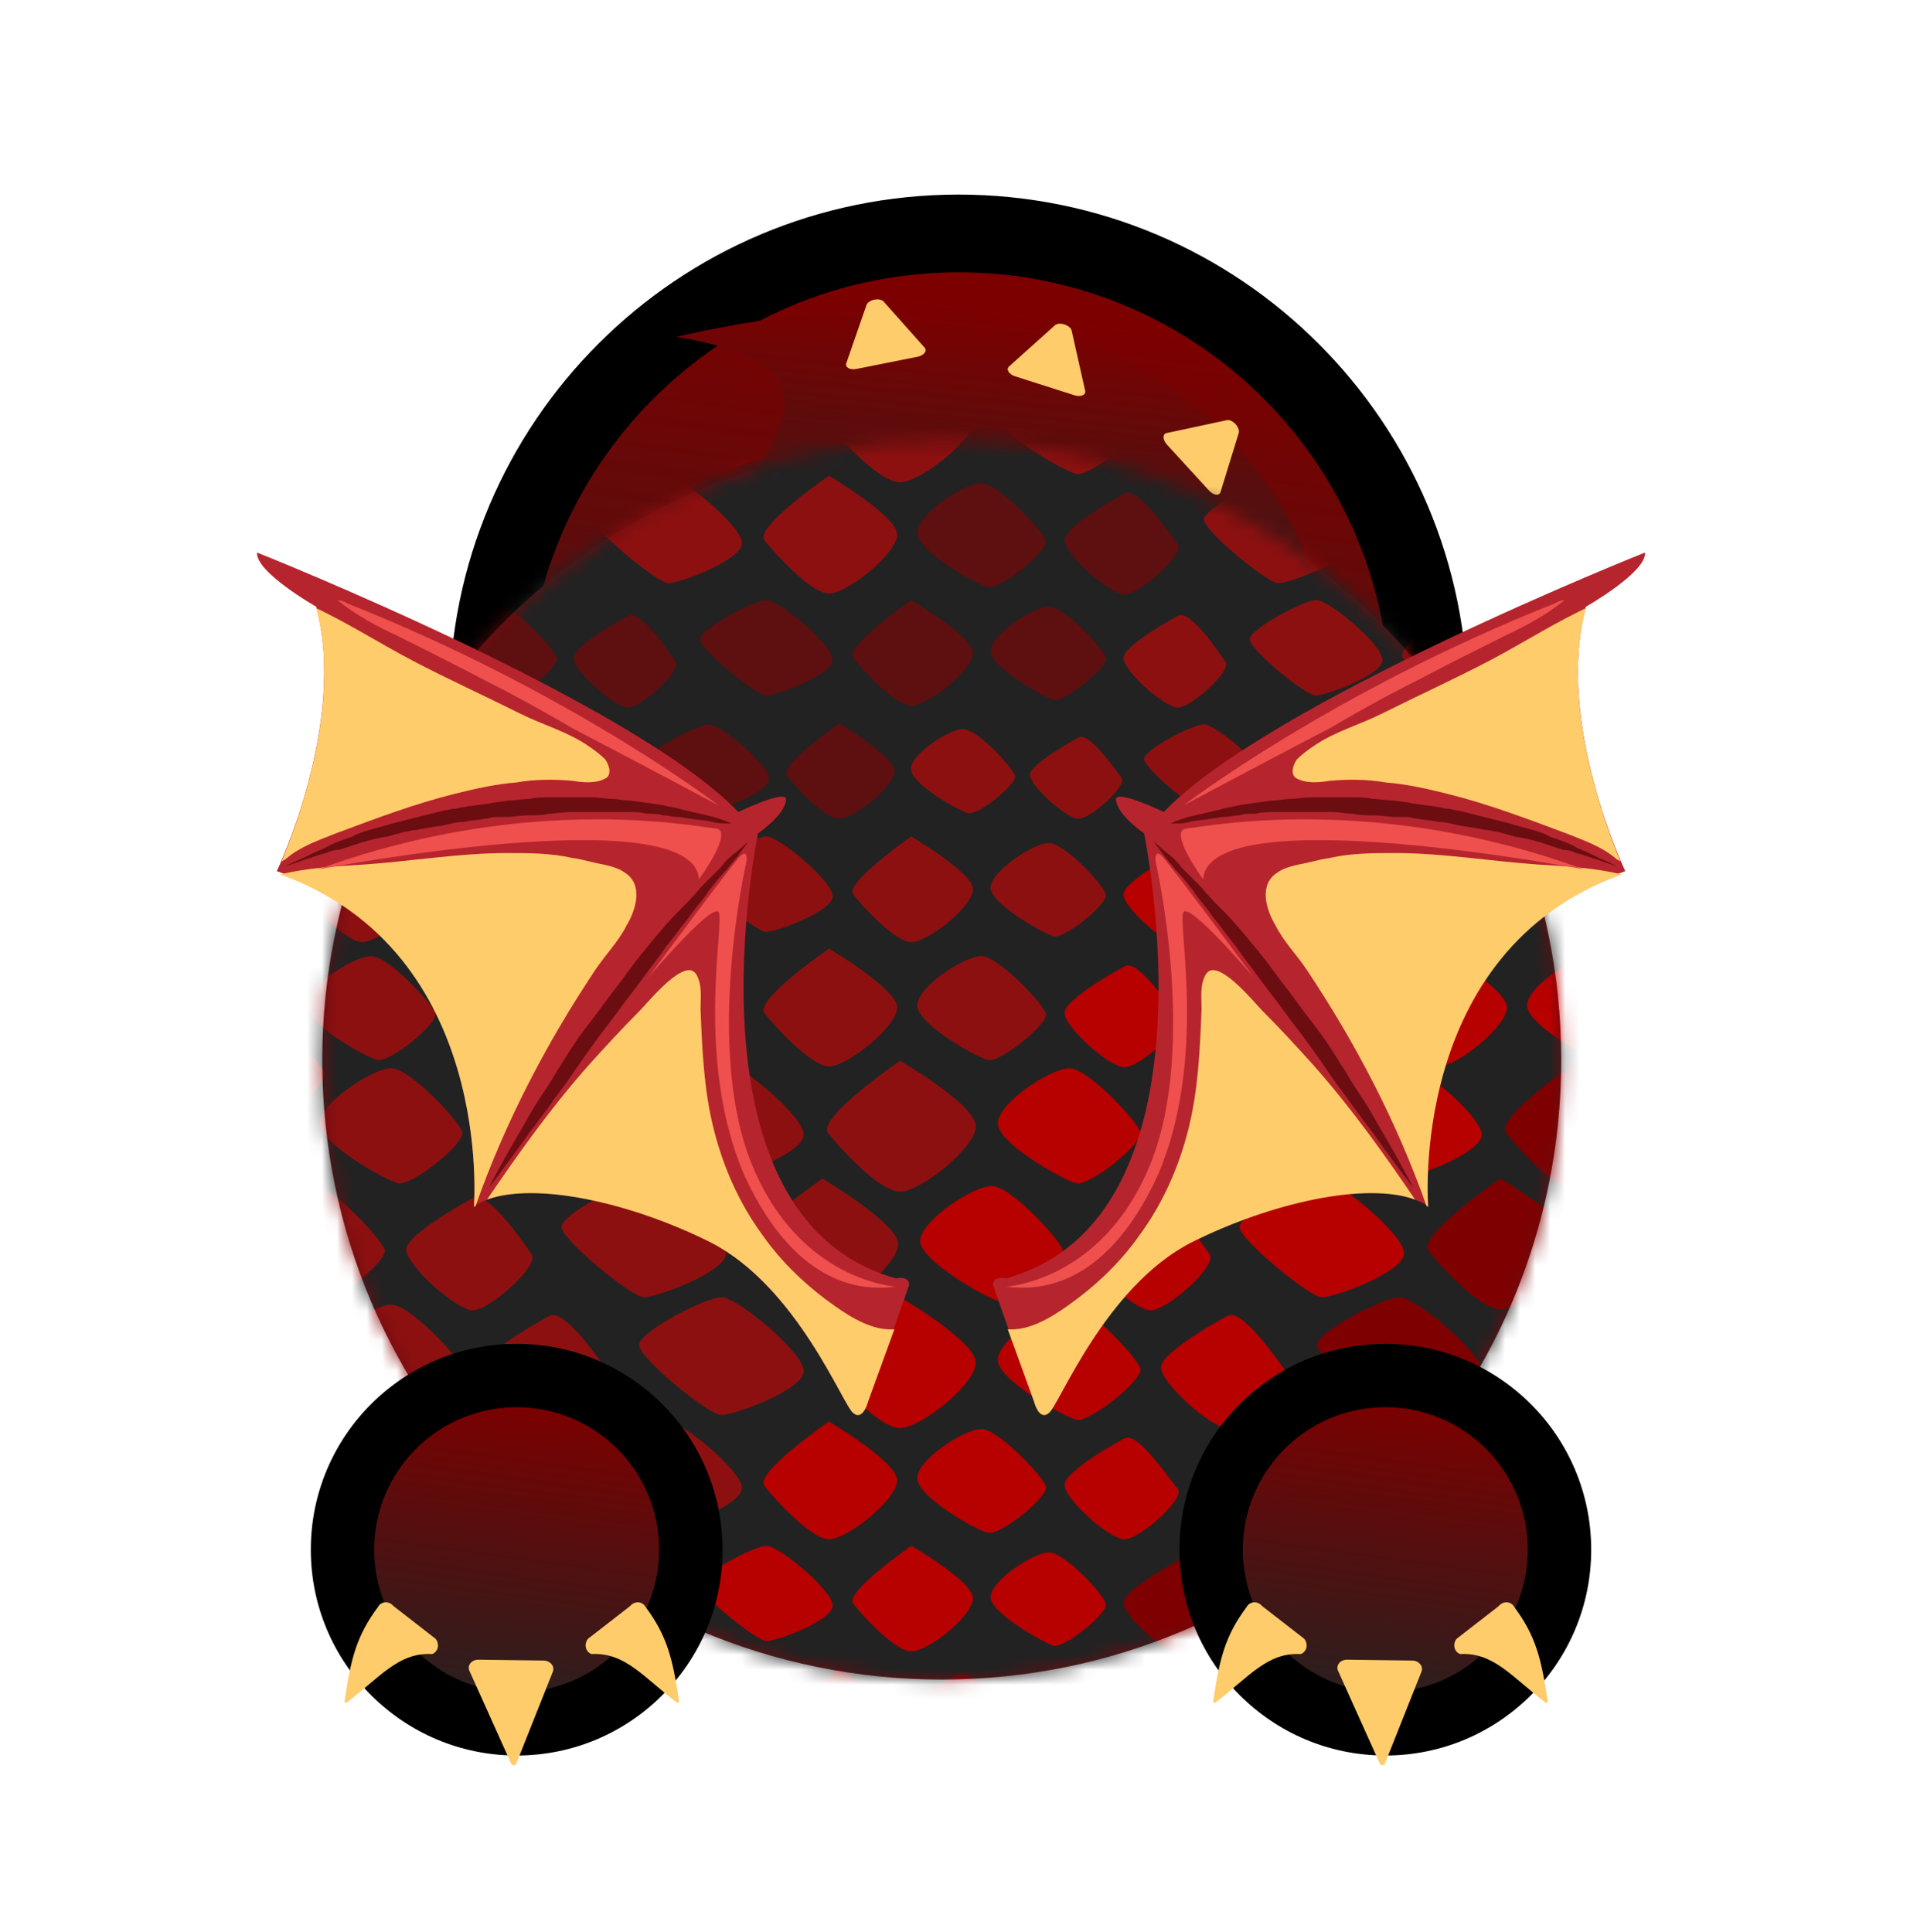 <svg width="128" height="129" viewBox="0 0 128 129" fill="none" xmlns="http://www.w3.org/2000/svg">
<path d="M32 47.496C32 64.893 46.103 78.996 63.5 78.995C80.897 78.995 95 64.891 95 47.494C95 30.097 80.897 15.995 63.5 15.995C46.103 15.996 32 30.099 32 47.496Z" fill="url(#paint0_linear)"/>
<path fill-rule="evenodd" clip-rule="evenodd" d="M64 12.995C82.778 12.995 98 28.216 98 46.994C98 65.772 82.778 80.995 64 80.995C45.222 80.996 30 65.774 30 46.996C30 28.219 45.222 12.996 64 12.995ZM92.81 46.994C92.81 31.083 79.911 18.185 64 18.186C48.089 18.186 35.19 31.085 35.19 46.996C35.19 62.907 48.089 75.806 64 75.805C79.911 75.805 92.81 62.906 92.81 46.994Z" fill="black"/>
<path d="M63 29.994C85.644 29.994 104 48.362 104 70.994C104 93.626 85.644 111.994 63 111.994C40.356 111.994 22 93.626 22 70.994C22 48.362 40.356 29.994 63 29.994Z" fill="#ED937F"/>
<path d="M21.518 70.8C21.518 47.956 40.049 29.436 62.881 29.436C85.713 29.436 104.244 47.956 104.244 70.8C104.244 93.644 85.713 112.163 62.881 112.163C40.049 112.163 21.518 93.644 21.518 70.8Z" fill="#6C0D11"/>
<path d="M45.154 22.498C80.919 14.236 88.797 37.226 88.694 44.051C67.297 60.431 54.38 42.135 50.441 31.478C53.862 26.45 53.136 23.815 45.154 22.498Z" fill="url(#paint1_linear)"/>
<path d="M81.917 28.06C82.294 27.979 82.823 28.556 82.709 28.925L81.494 32.861C81.411 33.131 81.02 33.082 80.73 32.765L77.917 29.691C77.627 29.374 77.613 28.981 77.889 28.922L81.917 28.06Z" fill="#FFCC6B"/>
<path d="M70.437 21.726C70.725 21.469 71.47 21.707 71.555 22.083L72.458 26.102C72.52 26.378 72.157 26.529 71.748 26.399L67.778 25.131C67.369 25 67.161 24.666 67.371 24.477L70.437 21.726Z" fill="#FFCC6B"/>
<path d="M57.854 20.374C57.98 20.009 58.748 19.856 59.005 20.145L61.743 23.222C61.93 23.433 61.686 23.742 61.265 23.826L57.178 24.64C56.757 24.724 56.413 24.533 56.505 24.266L57.854 20.374Z" fill="#FFCC6B"/>
<mask id="mask0" mask-type="alpha" maskUnits="userSpaceOnUse" x="21" y="29" width="84" height="84">
<path d="M62.886 112.165C85.73 112.165 104.248 93.646 104.248 70.802C104.247 47.957 85.727 29.439 62.883 29.439C40.038 29.439 21.52 47.957 21.521 70.802C21.522 93.646 40.041 112.165 62.886 112.165Z" fill="#3CA3CF"/>
</mask>
<g mask="url(#mask0)">
<rect x="19.029" y="25.085" width="90.813" height="90.813" fill="#222222"/>
<path d="M42.674 26.655C42.674 25.781 47.107 23.472 48.169 23.472C49.23 23.472 53.664 27.154 53.664 28.402C53.664 29.651 49.043 31.336 48.169 31.336C47.295 31.336 42.674 27.529 42.674 26.655Z" fill="#B70000"/>
<path d="M60.096 23.472C60.096 23.472 54.539 27.279 55.288 28.277C56.038 29.276 58.723 32.209 60.096 32.209C61.47 32.209 65.154 29.276 65.154 27.841C65.154 26.405 60.096 23.472 60.096 23.472Z" fill="#8D1010"/>
<path d="M71.398 23.97C70.087 23.97 66.278 26.529 66.653 27.839C67.027 29.15 70.961 31.397 71.836 31.647C72.71 31.896 76.394 28.963 76.144 28.214C75.894 27.465 72.647 23.97 71.398 23.97Z" fill="#8D1010"/>
<path d="M81.951 24.719C81.951 24.719 77.518 27.091 77.518 28.152C77.518 29.213 80.89 32.209 81.951 32.209C83.013 32.209 86.447 29.213 85.885 28.464C85.323 27.715 82.95 24.157 81.951 24.719Z" fill="#5E0F0F"/>
<path d="M34.393 31.729C34.393 31.729 30.396 33.851 30.396 34.849C30.396 35.785 33.394 38.469 34.393 38.469C35.392 38.469 38.452 35.785 37.952 35.099C37.39 34.412 35.267 31.229 34.393 31.729Z" fill="#8D1010"/>
<path d="M39.676 34.706C39.676 33.957 43.672 31.835 44.609 31.835C45.545 31.835 49.542 35.143 49.542 36.266C49.542 37.39 45.421 38.95 44.609 38.95C43.859 38.888 39.676 35.455 39.676 34.706Z" fill="#8D1010"/>
<path d="M55.35 31.773C55.35 31.773 50.355 35.205 51.041 36.079C51.728 36.953 54.164 39.636 55.35 39.636C56.599 39.636 59.908 36.953 59.908 35.705C59.908 34.456 55.35 31.773 55.35 31.773Z" fill="#8D1010"/>
<path d="M65.526 32.272C64.34 32.272 60.906 34.518 61.28 35.767C61.593 37.015 65.152 39.012 65.964 39.199C66.713 39.449 70.085 36.765 69.835 36.079C69.585 35.392 66.65 32.272 65.526 32.272Z" fill="#5E0F0F"/>
<path d="M75.082 32.958C75.082 32.958 71.086 35.08 71.086 36.079C71.086 37.015 74.083 39.699 75.082 39.699C76.082 39.699 79.141 37.015 78.642 36.328C78.08 35.642 75.957 32.459 75.082 32.958Z" fill="#5E0F0F"/>
<path d="M80.389 34.706C80.389 33.957 84.385 31.835 85.322 31.835C86.258 31.835 90.255 35.143 90.255 36.266C90.255 37.39 86.133 38.95 85.322 38.95C84.572 38.888 80.389 35.455 80.389 34.706Z" fill="#8D1010"/>
<path d="M96.065 31.773C96.065 31.773 91.069 35.205 91.756 36.079C92.443 36.953 94.879 39.636 96.065 39.636C97.314 39.636 100.623 36.953 100.623 35.705C100.623 34.456 96.065 31.773 96.065 31.773Z" fill="#5E0F0F"/>
<path d="M24.935 41.565C24.935 41.565 20.439 44.685 21.063 45.434C21.688 46.245 23.873 48.617 24.935 48.617C26.059 48.617 29.056 46.245 29.056 45.06C29.056 43.999 24.935 41.565 24.935 41.565Z" fill="#5E0F0F"/>
<path d="M33.372 40.51C32.311 40.51 29.251 42.569 29.501 43.63C29.813 44.754 32.998 46.501 33.684 46.751C34.371 46.938 37.369 44.567 37.181 43.943C36.994 43.318 34.434 40.51 33.372 40.51Z" fill="#5E0F0F"/>
<path d="M41.925 41.135C41.925 41.135 38.303 43.07 38.303 43.944C38.303 44.818 41.05 47.252 41.925 47.252C42.799 47.252 45.546 44.818 45.109 44.193C44.672 43.507 42.736 40.636 41.925 41.135Z" fill="#5E0F0F"/>
<path d="M46.734 42.696C46.734 42.009 50.356 40.074 51.168 40.074C52.042 40.074 55.601 43.07 55.601 44.069C55.601 45.067 51.855 46.44 51.168 46.44C50.544 46.503 46.734 43.382 46.734 42.696Z" fill="#5E0F0F"/>
<path d="M60.845 40.074C60.845 40.074 56.349 43.195 56.974 43.944C57.598 44.755 59.783 47.127 60.845 47.127C61.969 47.127 64.966 44.755 64.966 43.569C64.966 42.508 60.845 40.074 60.845 40.074Z" fill="#5E0F0F"/>
<path d="M70.025 40.51C68.963 40.51 65.903 42.569 66.153 43.63C66.465 44.754 69.65 46.501 70.337 46.751C71.024 46.938 74.021 44.567 73.834 43.943C73.709 43.318 71.086 40.51 70.025 40.51Z" fill="#5E0F0F"/>
<path d="M78.641 41.135C78.641 41.135 75.019 43.07 75.019 43.944C75.019 44.818 77.767 47.252 78.641 47.252C79.516 47.252 82.263 44.818 81.826 44.193C81.326 43.507 79.453 40.636 78.641 41.135Z" fill="#8D1010"/>
<path d="M83.449 42.696C83.449 42.009 87.071 40.074 87.883 40.074C88.757 40.074 92.316 43.07 92.316 44.069C92.316 45.067 88.57 46.44 87.883 46.44C87.196 46.503 83.449 43.382 83.449 42.696Z" fill="#8D1010"/>
<path d="M97.562 40.074C97.562 40.074 93.066 43.195 93.69 43.944C94.315 44.755 96.5 47.127 97.562 47.127C98.686 47.127 101.683 44.755 101.683 43.569C101.621 42.508 97.562 40.074 97.562 40.074Z" fill="#8D1010"/>
<path d="M103.642 36.15C102.58 36.15 99.52 38.21 99.77 39.271C100.083 40.395 103.267 42.142 103.954 42.392C104.641 42.579 107.638 40.207 107.451 39.583C107.326 38.959 104.703 36.15 103.642 36.15Z" fill="#8D1010"/>
<path d="M31.617 48.083C30.68 48.083 27.87 49.955 28.182 50.892C28.432 51.89 31.305 53.513 31.991 53.7C32.616 53.887 35.301 51.703 35.114 51.204C34.926 50.642 32.553 48.083 31.617 48.083Z" fill="#5E0F0F"/>
<path d="M39.054 49.247C39.054 49.247 35.807 50.995 35.807 51.744C35.807 52.493 38.242 54.677 39.054 54.677C39.865 54.677 42.301 52.493 41.926 51.931C41.489 51.432 39.741 48.873 39.054 49.247Z" fill="#5E0F0F"/>
<path d="M91.069 27.238C91.069 27.238 87.822 28.986 87.822 29.735C87.822 30.484 90.258 32.668 91.069 32.668C91.881 32.668 94.317 30.484 93.942 29.922C93.505 29.423 91.756 26.864 91.069 27.238Z" fill="#5E0F0F"/>
<path d="M26.933 34.697C26.933 34.697 23.686 36.444 23.686 37.193C23.686 37.942 26.121 40.126 26.933 40.126C27.744 40.126 30.18 37.942 29.805 37.38C29.368 36.881 27.619 34.322 26.933 34.697Z" fill="#5E0F0F"/>
<path d="M24.692 49.612C24.692 49.612 21.445 51.36 21.445 52.109C21.445 52.858 23.881 55.042 24.692 55.042C25.504 55.042 27.939 52.858 27.565 52.296C27.128 51.797 25.379 49.238 24.692 49.612Z" fill="#5E0F0F"/>
<path d="M43.359 50.683C43.359 50.059 46.606 48.374 47.356 48.374C48.105 48.374 51.352 51.058 51.352 51.994C51.352 52.93 47.98 54.178 47.356 54.178C46.731 54.116 43.359 51.307 43.359 50.683Z" fill="#5E0F0F"/>
<path d="M56.038 48.312C56.038 48.312 51.98 51.12 52.542 51.807C53.104 52.556 55.039 54.678 56.038 54.678C57.038 54.678 59.723 52.493 59.723 51.495C59.723 50.496 56.038 48.312 56.038 48.312Z" fill="#5E0F0F"/>
<path d="M64.281 48.687C63.344 48.687 60.534 50.559 60.846 51.495C61.096 52.494 63.968 54.117 64.655 54.304C65.28 54.491 67.965 52.306 67.778 51.807C67.59 51.245 65.28 48.687 64.281 48.687Z" fill="#8D1010"/>
<path d="M72.022 49.247C72.022 49.247 68.775 50.995 68.775 51.744C68.775 52.493 71.211 54.677 72.022 54.677C72.834 54.677 75.27 52.493 74.895 51.931C74.458 51.432 72.772 48.873 72.022 49.247Z" fill="#8D1010"/>
<path d="M104.745 43.868C104.745 43.868 101.992 45.299 101.992 45.912C101.992 46.525 104.057 48.313 104.745 48.313C105.433 48.313 107.497 46.525 107.18 46.065C106.809 45.656 105.38 43.562 104.745 43.868Z" fill="#8D1010"/>
<path d="M76.393 50.683C76.393 50.059 79.64 48.374 80.389 48.374C81.138 48.374 84.385 51.058 84.385 51.994C84.385 52.93 81.013 54.178 80.389 54.178C79.765 54.116 76.393 51.307 76.393 50.683Z" fill="#8D1010"/>
<path d="M89.07 48.312C89.07 48.312 85.011 51.12 85.573 51.807C86.135 52.556 88.071 54.678 89.07 54.678C90.069 54.678 92.754 52.493 92.754 51.495C92.754 50.496 89.07 48.312 89.07 48.312Z" fill="#B70000"/>
<path d="M37.675 24.964C37.675 24.964 33.616 27.773 34.178 28.459C34.74 29.208 36.676 31.33 37.675 31.33C38.674 31.33 41.359 29.146 41.359 28.147C41.359 27.148 37.675 24.964 37.675 24.964Z" fill="#B70000"/>
<path d="M97.314 48.687C96.377 48.687 93.567 50.559 93.88 51.495C94.129 52.494 97.002 54.117 97.689 54.304C98.313 54.491 100.998 52.306 100.811 51.807C100.623 51.245 98.251 48.687 97.314 48.687Z" fill="#8D1010"/>
<path d="M105.054 49.247C105.054 49.247 101.807 50.995 101.807 51.744C101.807 52.493 104.242 54.677 105.054 54.677C105.866 54.677 108.301 52.493 107.926 51.931C107.489 51.432 105.741 48.873 105.054 49.247Z" fill="#8D1010"/>
<path d="M24.191 55.864C24.191 55.864 19.695 58.985 20.319 59.734C20.944 60.545 23.129 62.917 24.191 62.917C25.315 62.917 28.312 60.545 28.312 59.359C28.312 58.298 24.191 55.864 24.191 55.864Z" fill="#8D1010"/>
<path d="M33.372 56.302C32.311 56.302 29.251 58.361 29.501 59.422C29.813 60.546 32.998 62.293 33.684 62.543C34.371 62.73 37.369 60.359 37.181 59.734C36.994 59.11 34.434 56.302 33.372 56.302Z" fill="#8D1010"/>
<path d="M41.925 56.925C41.925 56.925 38.303 58.86 38.303 59.734C38.303 60.608 41.05 63.042 41.925 63.042C42.799 63.042 45.546 60.608 45.109 59.983C44.672 59.297 42.736 56.426 41.925 56.925Z" fill="#5E0F0F"/>
<path d="M46.734 58.486C46.734 57.799 50.356 55.864 51.168 55.864C52.042 55.864 55.601 58.86 55.601 59.859C55.601 60.857 51.855 62.23 51.168 62.23C50.544 62.293 46.734 59.172 46.734 58.486Z" fill="#8D1010"/>
<path d="M60.845 55.864C60.845 55.864 56.349 58.985 56.974 59.734C57.598 60.545 59.783 62.917 60.845 62.917C61.969 62.917 64.966 60.545 64.966 59.359C64.966 58.298 60.845 55.864 60.845 55.864Z" fill="#8D1010"/>
<path d="M70.025 56.302C68.963 56.302 65.903 58.361 66.153 59.422C66.465 60.546 69.65 62.293 70.337 62.543C71.024 62.73 74.021 60.359 73.834 59.734C73.709 59.11 71.086 56.302 70.025 56.302Z" fill="#8D1010"/>
<path d="M78.641 56.925C78.641 56.925 75.019 58.86 75.019 59.734C75.019 60.608 77.767 63.042 78.641 63.042C79.516 63.042 82.263 60.608 81.826 59.983C81.326 59.297 79.453 56.426 78.641 56.925Z" fill="#B70000"/>
<path d="M83.449 58.486C83.449 57.799 87.071 55.864 87.883 55.864C88.757 55.864 92.316 58.86 92.316 59.859C92.316 60.857 88.57 62.23 87.883 62.23C87.196 62.293 83.449 59.172 83.449 58.486Z" fill="#B70000"/>
<path d="M97.562 55.864C97.562 55.864 93.066 58.985 93.69 59.734C94.315 60.545 96.5 62.917 97.562 62.917C98.686 62.917 101.683 60.545 101.683 59.359C101.621 58.298 97.562 55.864 97.562 55.864Z" fill="#B70000"/>
<path d="M106.679 56.302C105.617 56.302 102.558 58.361 102.807 59.422C103.12 60.546 106.304 62.293 106.991 62.543C107.678 62.73 110.675 60.359 110.488 59.734C110.363 59.11 107.74 56.302 106.679 56.302Z" fill="#8D1010"/>
<path d="M24.753 63.853C23.567 63.853 20.132 66.1 20.507 67.349C20.882 68.597 24.378 70.594 25.19 70.781C25.939 71.031 29.311 68.347 29.062 67.661C28.812 66.974 25.939 63.853 24.753 63.853Z" fill="#8D1010"/>
<path d="M34.305 64.54C34.305 64.54 30.309 66.662 30.309 67.66C30.309 68.597 33.306 71.28 34.305 71.28C35.304 71.28 38.364 68.597 37.864 67.91C37.302 67.223 35.179 63.978 34.305 64.54Z" fill="#8D1010"/>
<path d="M39.676 66.287C39.676 65.538 43.672 63.416 44.609 63.416C45.545 63.416 49.542 66.724 49.542 67.847C49.542 68.971 45.421 70.531 44.609 70.531C43.859 70.469 39.676 67.036 39.676 66.287Z" fill="#8D1010"/>
<path d="M55.35 63.353C55.35 63.353 50.355 66.786 51.041 67.66C51.728 68.534 54.164 71.218 55.35 71.218C56.599 71.218 59.908 68.534 59.908 67.286C59.908 66.037 55.35 63.353 55.35 63.353Z" fill="#8D1010"/>
<path d="M65.526 63.853C64.34 63.853 60.906 66.1 61.28 67.349C61.655 68.597 65.152 70.594 65.964 70.781C66.713 71.031 70.085 68.347 69.835 67.661C69.585 66.974 66.65 63.853 65.526 63.853Z" fill="#8D1010"/>
<path d="M75.082 64.54C75.082 64.54 71.086 66.662 71.086 67.66C71.086 68.597 74.083 71.28 75.082 71.28C76.082 71.28 79.141 68.597 78.642 67.91C78.08 67.223 75.957 63.978 75.082 64.54Z" fill="#B70000"/>
<path d="M80.389 66.287C80.389 65.538 84.385 63.416 85.322 63.416C86.258 63.416 90.255 66.724 90.255 67.847C90.255 68.971 86.133 70.531 85.322 70.531C84.572 70.469 80.389 67.036 80.389 66.287Z" fill="#B70000"/>
<path d="M96.065 63.353C96.065 63.353 91.069 66.786 91.756 67.66C92.443 68.534 94.879 71.218 96.065 71.218C97.314 71.218 100.623 68.534 100.623 67.286C100.623 66.037 96.065 63.353 96.065 63.353Z" fill="#B70000"/>
<path d="M106.241 63.853C105.055 63.853 101.621 66.1 101.995 67.349C102.37 68.597 105.867 70.594 106.678 70.781C107.428 71.031 110.8 68.347 110.55 67.661C110.3 66.974 107.428 63.853 106.241 63.853Z" fill="#B70000"/>
<path d="M26.125 71.342C24.814 71.342 21.005 73.901 21.379 75.211C21.754 76.585 25.688 78.769 26.562 79.019C27.436 79.268 31.121 76.335 30.871 75.586C30.621 74.837 27.374 71.342 26.125 71.342Z" fill="#8D1010"/>
<path d="M36.68 72.092C36.68 72.092 32.246 74.464 32.246 75.525C32.246 76.586 35.618 79.582 36.68 79.582C37.741 79.582 41.176 76.586 40.614 75.837C40.052 75.088 37.679 71.53 36.68 72.092Z" fill="#8D1010"/>
<path d="M17.676 67.764C17.676 67.764 13.242 70.136 13.242 71.197C13.242 72.258 16.614 75.254 17.676 75.254C18.737 75.254 22.172 72.258 21.61 71.509C21.048 70.76 18.675 67.202 17.676 67.764Z" fill="#8D1010"/>
<path d="M42.674 74.026C42.674 73.152 47.107 70.843 48.169 70.843C49.23 70.843 53.664 74.525 53.664 75.773C53.664 77.022 49.043 78.707 48.169 78.707C47.295 78.707 42.674 74.9 42.674 74.026Z" fill="#8D1010"/>
<path d="M60.096 70.843C60.096 70.843 54.539 74.65 55.288 75.649C56.038 76.647 58.723 79.581 60.096 79.581C61.47 79.581 65.154 76.647 65.154 75.212C65.154 73.776 60.096 70.843 60.096 70.843Z" fill="#8D1010"/>
<path d="M71.398 71.342C70.087 71.342 66.278 73.901 66.653 75.211C67.027 76.585 70.961 78.769 71.836 79.019C72.71 79.268 76.394 76.335 76.144 75.586C75.894 74.837 72.647 71.342 71.398 71.342Z" fill="#B70000"/>
<path d="M81.951 72.092C81.951 72.092 77.518 74.464 77.518 75.525C77.518 76.586 80.89 79.582 81.951 79.582C83.013 79.582 86.447 76.586 85.885 75.837C85.323 75.088 82.95 71.53 81.951 72.092Z" fill="#B70000"/>
<path d="M87.947 74.026C87.947 73.152 92.381 70.843 93.442 70.843C94.504 70.843 98.937 74.525 98.937 75.773C98.937 77.022 94.317 78.707 93.442 78.707C92.568 78.707 87.947 74.9 87.947 74.026Z" fill="#B70000"/>
<path d="M105.366 70.843C105.366 70.843 99.808 74.65 100.558 75.649C101.307 76.647 103.992 79.581 105.366 79.581C106.74 79.581 110.424 76.647 110.424 75.212C110.424 73.776 105.366 70.843 105.366 70.843Z" fill="#7E0000"/>
<path d="M20.943 79.207C19.632 79.207 15.823 81.766 16.198 83.077C16.572 84.387 20.506 86.634 21.381 86.884C22.255 87.133 25.939 84.2 25.689 83.451C25.439 82.765 22.255 79.207 20.943 79.207Z" fill="#8D1010"/>
<path d="M31.561 80.018C31.561 80.018 27.127 82.389 27.127 83.451C27.127 84.512 30.499 87.507 31.561 87.507C32.684 87.507 36.056 84.512 35.494 83.763C34.932 82.951 32.56 79.456 31.561 80.018Z" fill="#8D1010"/>
<path d="M37.492 81.953C37.492 81.079 41.926 78.769 42.987 78.769C44.049 78.769 48.482 82.452 48.482 83.7C48.482 84.948 43.861 86.634 42.987 86.634C42.175 86.634 37.492 82.764 37.492 81.953Z" fill="#8D1010"/>
<path d="M54.913 78.708C54.913 78.708 49.355 82.515 50.105 83.514C50.854 84.513 53.539 87.446 54.913 87.446C56.287 87.446 59.971 84.513 59.971 83.077C59.971 81.704 54.913 78.708 54.913 78.708Z" fill="#8D1010"/>
<path d="M66.215 79.207C64.904 79.207 61.094 81.766 61.469 83.077C61.844 84.387 65.778 86.634 66.652 86.884C67.526 87.133 71.21 84.2 70.961 83.451C70.711 82.765 67.526 79.207 66.215 79.207Z" fill="#B70000"/>
<path d="M76.83 80.018C76.83 80.018 72.397 82.389 72.397 83.451C72.397 84.512 75.769 87.507 76.83 87.507C77.954 87.507 81.326 84.512 80.764 83.763C80.202 82.951 77.829 79.456 76.83 80.018Z" fill="#B70000"/>
<path d="M82.764 81.954C82.764 81.08 87.197 78.77 88.259 78.77C89.32 78.77 93.754 82.453 93.754 83.701C93.754 84.949 89.133 86.635 88.259 86.635C87.447 86.635 82.764 82.765 82.764 81.954Z" fill="#B70000"/>
<path d="M100.182 78.708C100.182 78.708 94.625 82.515 95.374 83.514C96.124 84.513 98.809 87.446 100.182 87.446C101.556 87.446 105.24 84.513 105.24 83.077C105.24 81.704 100.182 78.708 100.182 78.708Z" fill="#7E0000"/>
<path d="M26.125 87.133C24.814 87.133 21.005 89.692 21.379 91.002C21.754 92.376 25.688 94.56 26.562 94.81C27.436 95.059 31.121 92.126 30.871 91.377C30.621 90.628 27.374 87.133 26.125 87.133Z" fill="#8D1010"/>
<path d="M36.68 87.882C36.68 87.882 32.246 90.254 32.246 91.315C32.246 92.376 35.618 95.372 36.68 95.372C37.741 95.372 41.176 92.376 40.614 91.627C40.052 90.878 37.679 87.32 36.68 87.882Z" fill="#8D1010"/>
<path d="M15.22 85.977C15.22 85.977 11.793 89.656 12.136 90.66C12.48 91.664 16.64 93.407 17.644 93.064C18.649 92.72 20.928 88.774 20.154 88.247C19.38 87.72 15.984 85.122 15.22 85.977Z" fill="#8D1010"/>
<path d="M42.674 89.817C42.674 88.943 47.107 86.634 48.169 86.634C49.23 86.634 53.664 90.316 53.664 91.564C53.664 92.813 49.043 94.498 48.169 94.498C47.295 94.498 42.674 90.691 42.674 89.817Z" fill="#8D1010"/>
<path d="M60.096 86.634C60.096 86.634 54.539 90.441 55.288 91.44C56.038 92.438 58.723 95.372 60.096 95.372C61.47 95.372 65.154 92.438 65.154 91.003C65.154 89.567 60.096 86.634 60.096 86.634Z" fill="#B70000"/>
<path d="M71.398 87.133C70.087 87.133 66.278 89.692 66.653 91.002C67.027 92.376 70.961 94.56 71.836 94.81C72.71 95.059 76.394 92.126 76.144 91.377C75.894 90.628 72.647 87.133 71.398 87.133Z" fill="#B70000"/>
<path d="M81.951 87.882C81.951 87.882 77.518 90.254 77.518 91.315C77.518 92.376 80.89 95.372 81.951 95.372C83.013 95.372 86.447 92.376 85.885 91.627C85.323 90.878 82.95 87.32 81.951 87.882Z" fill="#B70000"/>
<path d="M87.947 89.817C87.947 88.943 92.381 86.634 93.442 86.634C94.504 86.634 98.937 90.316 98.937 91.564C98.937 92.813 94.317 94.498 93.442 94.498C92.568 94.498 87.947 90.691 87.947 89.817Z" fill="#7E0000"/>
<path d="M105.366 86.634C105.366 86.634 99.808 90.441 100.558 91.44C101.307 92.438 103.992 95.372 105.366 95.372C106.74 95.372 110.424 92.438 110.424 91.003C110.424 89.567 105.366 86.634 105.366 86.634Z" fill="#7E0000"/>
<path d="M24.753 95.434C23.567 95.434 20.132 97.68 20.507 98.929C20.882 100.177 24.378 102.174 25.19 102.361C25.939 102.611 29.311 99.927 29.062 99.241C28.812 98.554 25.939 95.434 24.753 95.434Z" fill="#7E0000"/>
<path d="M34.305 96.058C34.305 96.058 30.309 98.18 30.309 99.178C30.309 100.115 33.306 102.799 34.305 102.799C35.304 102.799 38.364 100.115 37.864 99.428C37.302 98.804 35.179 95.559 34.305 96.058Z" fill="#B70000"/>
<path d="M39.676 97.806C39.676 97.057 43.672 94.935 44.609 94.935C45.545 94.935 49.542 98.243 49.542 99.366C49.542 100.489 45.421 102.05 44.609 102.05C43.859 102.05 39.676 98.617 39.676 97.806Z" fill="#8D1010"/>
<path d="M55.35 94.935C55.35 94.935 50.355 98.367 51.041 99.241C51.728 100.115 54.164 102.799 55.35 102.799C56.599 102.799 59.908 100.115 59.908 98.867C59.908 97.618 55.35 94.935 55.35 94.935Z" fill="#B70000"/>
<path d="M65.526 95.434C64.34 95.434 60.906 97.68 61.28 98.929C61.655 100.177 65.152 102.174 65.964 102.361C66.713 102.611 70.085 99.927 69.835 99.241C69.585 98.554 66.65 95.434 65.526 95.434Z" fill="#B70000"/>
<path d="M75.082 96.058C75.082 96.058 71.086 98.18 71.086 99.178C71.086 100.115 74.083 102.799 75.082 102.799C76.082 102.799 79.141 100.115 78.642 99.428C78.08 98.804 75.957 95.559 75.082 96.058Z" fill="#B70000"/>
<path d="M80.389 97.806C80.389 97.057 84.385 94.935 85.322 94.935C86.258 94.935 90.255 98.243 90.255 99.366C90.255 100.489 86.133 102.05 85.322 102.05C84.572 102.05 80.389 98.617 80.389 97.806Z" fill="#7E0000"/>
<path d="M96.065 94.935C96.065 94.935 91.069 98.367 91.756 99.241C92.443 100.115 94.879 102.799 96.065 102.799C97.314 102.799 100.623 100.115 100.623 98.867C100.623 97.618 96.065 94.935 96.065 94.935Z" fill="#7E0000"/>
<path d="M106.241 95.434C105.055 95.434 101.621 97.68 101.995 98.929C102.37 100.177 105.867 102.174 106.678 102.361C107.428 102.611 110.8 99.927 110.55 99.241C110.3 98.554 107.428 95.434 106.241 95.434Z" fill="#7E0000"/>
<path d="M33.372 103.673C32.311 103.673 29.251 105.732 29.501 106.794C29.813 107.917 32.998 109.665 33.684 109.914C34.371 110.101 37.369 107.73 37.181 107.106C36.994 106.481 34.434 103.673 33.372 103.673Z" fill="#B70000"/>
<path d="M41.925 104.234C41.925 104.234 38.303 106.169 38.303 107.043C38.303 107.917 41.05 110.351 41.925 110.351C42.799 110.351 45.546 107.917 45.109 107.293C44.672 106.669 42.736 103.798 41.925 104.234Z" fill="#B70000"/>
<path d="M46.734 105.856C46.734 105.169 50.356 103.234 51.168 103.234C52.042 103.234 55.601 106.23 55.601 107.229C55.601 108.227 51.855 109.601 51.168 109.601C50.544 109.601 46.734 106.542 46.734 105.856Z" fill="#B70000"/>
<path d="M60.845 103.234C60.845 103.234 56.349 106.355 56.974 107.104C57.598 107.915 59.783 110.287 60.845 110.287C61.969 110.287 64.966 107.915 64.966 106.73C64.966 105.606 60.845 103.234 60.845 103.234Z" fill="#B70000"/>
<path d="M70.025 103.673C68.963 103.673 65.903 105.732 66.153 106.794C66.465 107.917 69.65 109.665 70.337 109.914C71.024 110.101 74.021 107.73 73.834 107.106C73.709 106.481 71.086 103.673 70.025 103.673Z" fill="#B70000"/>
<path d="M78.641 104.234C78.641 104.234 75.019 106.169 75.019 107.043C75.019 107.917 77.767 110.351 78.641 110.351C79.516 110.351 82.263 107.917 81.826 107.293C81.326 106.669 79.453 103.798 78.641 104.234Z" fill="#7E0000"/>
<path d="M83.449 105.856C83.449 105.169 87.071 103.234 87.883 103.234C88.757 103.234 92.316 106.23 92.316 107.229C92.316 108.227 88.57 109.601 87.883 109.601C87.196 109.601 83.449 106.542 83.449 105.856Z" fill="#7E0000"/>
<path d="M97.562 103.234C97.562 103.234 93.066 106.355 93.69 107.104C94.315 107.915 96.5 110.287 97.562 110.287C98.686 110.287 101.683 107.915 101.683 106.73C101.621 105.606 97.562 103.234 97.562 103.234Z" fill="#7E0000"/>
<path d="M43.359 113.845C43.359 113.221 46.606 111.536 47.356 111.536C48.105 111.536 51.352 114.22 51.352 115.156C51.352 116.092 47.98 117.341 47.356 117.341C46.731 117.216 43.359 114.47 43.359 113.845Z" fill="#7E0000"/>
<path d="M56.038 111.474C56.038 111.474 51.98 114.282 52.542 114.969C53.104 115.718 55.039 117.84 56.038 117.84C57.038 117.84 59.723 115.655 59.723 114.657C59.723 113.658 56.038 111.474 56.038 111.474Z" fill="#7E0000"/>
<path d="M64.281 111.849C63.344 111.849 60.534 113.721 60.846 114.657C61.096 115.656 63.968 117.279 64.655 117.466C65.28 117.653 67.965 115.469 67.778 114.969C67.59 114.408 65.28 111.849 64.281 111.849Z" fill="#7E0000"/>
<path d="M38.331 110.729C37.395 110.729 34.585 112.602 34.897 113.538C35.147 114.537 38.019 116.159 38.706 116.347C39.331 116.534 42.016 114.349 41.828 113.85C41.641 113.288 39.331 110.729 38.331 110.729Z" fill="#7E0000"/>
<path d="M72.022 112.41C72.022 112.41 68.775 114.158 68.775 114.907C68.775 115.656 71.211 117.84 72.022 117.84C72.834 117.84 75.27 115.656 74.895 115.094C74.458 114.595 72.772 111.973 72.022 112.41Z" fill="#7E0000"/>
<path d="M76.393 113.845C76.393 113.221 79.64 111.536 80.389 111.536C81.138 111.536 84.385 114.22 84.385 115.156C84.385 116.092 81.013 117.341 80.389 117.341C79.765 117.216 76.393 114.47 76.393 113.845Z" fill="#7E0000"/>
<path d="M89.07 111.474C89.07 111.474 85.011 114.282 85.573 114.969C86.135 115.718 88.071 117.84 89.07 117.84C90.069 117.84 92.754 115.655 92.754 114.657C92.754 113.658 89.07 111.474 89.07 111.474Z" fill="#7E0000"/>
</g>
<path d="M67.178 85.374C67.178 85.374 66.301 85.155 66.301 85.813L69.043 93.6C69.043 93.6 69.371 94.916 70.029 94.367C70.688 93.929 73.758 85.923 79.571 82.962C85.383 80.001 92.511 78.685 95.363 80.549C95.363 80.549 93.937 63.331 108.523 58.177C108.523 58.177 103.807 48.307 105.891 40.52C105.891 40.52 109.949 38.217 109.839 36.901C109.839 36.901 84.725 46.881 77.706 54.229C77.706 54.229 74.306 52.584 74.526 53.461C74.635 54.448 76.39 55.655 76.39 55.655C76.39 55.655 81.764 81.317 67.178 85.374Z" fill="#B6252D"/>
<path d="M87.687 71.118C86.591 69.911 85.494 68.705 84.288 67.499C83.739 66.95 81.107 63.66 80.449 65.196C80.12 65.854 80.23 66.621 80.23 67.389C80.12 70.131 80.01 72.763 79.353 75.395C78.695 78.027 77.598 80.439 76.062 82.523C74.746 84.388 73.102 85.923 71.237 87.239C70.14 88.007 68.715 88.884 67.289 88.774L69.044 93.6C69.044 93.6 69.373 94.916 70.031 94.367C70.689 93.929 73.76 85.923 79.572 82.962C84.836 80.33 91.197 78.904 94.487 80.11C92.403 77.04 90.21 73.969 87.687 71.118Z" fill="#FFCC6B"/>
<path d="M102.71 57.737C99.53 57.518 96.349 56.97 93.169 56.97C91.743 56.97 90.208 56.97 88.782 57.299C88.015 57.408 87.357 57.628 86.699 57.737C86.26 57.847 85.712 57.957 85.273 58.286C84.067 59.053 84.505 60.698 85.163 61.795C85.712 62.892 86.589 63.769 87.247 64.756C90.537 69.691 93.279 74.955 95.253 80.548C95.253 80.548 95.362 80.548 95.362 80.658C95.362 80.658 93.937 63.55 108.303 58.395C106.439 57.957 104.574 57.847 102.71 57.737Z" fill="#FFCC6B"/>
<path d="M99.421 44.139C97.118 45.345 94.705 46.442 92.293 47.648C90.757 48.416 89.112 48.855 87.687 49.842C87.358 50.061 86.919 50.39 86.59 50.719C86.371 51.048 86.151 51.596 86.48 51.925C87.138 52.364 88.125 52.254 88.783 52.145C89.99 52.035 91.306 52.035 92.512 52.254C93.938 52.364 95.363 52.693 96.679 53.022C99.311 53.68 101.943 54.667 104.575 55.654C105.672 56.093 106.988 56.531 107.975 57.409C108.085 57.409 108.085 57.518 108.194 57.518C107.207 55.106 104.137 47.1 105.891 40.63C105.891 40.63 106.001 40.52 106.33 40.41C103.917 41.507 101.724 42.932 99.421 44.139Z" fill="#FFCC6B"/>
<path d="M76.939 56.094C76.939 56.094 77.269 56.423 77.927 56.971C78.255 57.19 78.585 57.519 78.913 57.958C79.352 58.397 79.791 58.835 80.23 59.274C80.668 59.822 81.216 60.371 81.765 60.919C82.313 61.468 82.862 62.126 83.41 62.783C83.958 63.441 84.507 64.1 85.055 64.867C85.603 65.635 86.151 66.293 86.7 67.061C87.248 67.828 87.797 68.486 88.345 69.254C88.893 70.022 89.332 70.789 89.771 71.447C90.209 72.215 90.648 72.873 91.087 73.531C91.525 74.189 91.854 74.847 92.183 75.395C93.609 77.808 94.377 79.343 94.377 79.343C94.377 79.343 93.28 77.918 91.635 75.615C91.196 75.066 90.758 74.408 90.319 73.86C89.88 73.202 89.332 72.544 88.893 71.886C88.455 71.228 87.906 70.46 87.358 69.693C86.81 68.925 86.261 68.267 85.713 67.499C85.165 66.731 84.616 66.073 84.068 65.306C83.519 64.538 82.971 63.88 82.532 63.222C81.984 62.564 81.546 61.906 80.997 61.248C80.558 60.59 80.01 60.042 79.681 59.493C79.243 58.945 78.913 58.506 78.475 58.068C78.146 57.629 77.817 57.3 77.597 56.971C77.378 56.642 77.159 56.423 77.049 56.203L76.939 56.094Z" fill="#6C0D11"/>
<path d="M78.147 54.998C78.147 54.998 78.585 54.779 79.353 54.559C79.791 54.45 80.23 54.34 80.778 54.23C81.108 54.12 81.327 54.12 81.656 54.011C81.985 53.901 82.314 53.901 82.643 53.791C83.301 53.682 84.069 53.572 84.946 53.462C85.385 53.462 85.823 53.353 86.152 53.353C86.591 53.353 87.03 53.243 87.468 53.243C87.907 53.243 88.346 53.243 88.784 53.243C89.223 53.243 89.662 53.243 90.21 53.243C90.649 53.243 91.197 53.243 91.636 53.353C92.074 53.353 92.623 53.462 93.061 53.462L93.829 53.572C94.048 53.572 94.268 53.682 94.597 53.682C95.035 53.791 95.584 53.791 96.022 53.901C96.242 53.901 96.461 54.011 96.68 54.011C96.9 54.011 97.119 54.12 97.338 54.12C97.777 54.23 98.216 54.34 98.654 54.45C99.093 54.559 99.532 54.669 99.97 54.779C100.409 54.888 100.848 54.998 101.177 55.108C101.615 55.217 101.944 55.327 102.383 55.437C102.712 55.546 103.151 55.656 103.48 55.875C104.138 56.094 104.796 56.314 105.344 56.643C105.892 56.862 106.331 57.081 106.77 57.301C107.537 57.63 107.976 57.849 107.976 57.849C107.976 57.849 107.537 57.739 106.66 57.41C106.221 57.301 105.783 57.081 105.234 56.972C105.015 56.862 104.686 56.752 104.357 56.752C104.028 56.643 103.699 56.533 103.37 56.423C102.712 56.204 101.944 55.985 101.177 55.875C100.738 55.766 100.409 55.656 99.97 55.546C99.751 55.546 99.532 55.437 99.312 55.437C99.093 55.437 98.874 55.327 98.654 55.327C98.216 55.217 97.777 55.217 97.338 55.108C96.9 54.998 96.461 54.888 96.022 54.888C95.584 54.779 95.145 54.779 94.597 54.669C94.377 54.669 94.158 54.559 93.939 54.559H93.171C92.732 54.559 92.184 54.45 91.745 54.45C91.307 54.45 90.758 54.45 90.32 54.34C89.881 54.34 89.442 54.23 88.894 54.23C88.455 54.23 88.017 54.23 87.578 54.23C87.139 54.23 86.701 54.23 86.262 54.23C85.823 54.23 85.385 54.23 85.056 54.23C84.617 54.23 84.288 54.23 83.849 54.34C83.41 54.34 83.082 54.34 82.752 54.45C82.424 54.45 82.094 54.559 81.766 54.559C81.436 54.559 81.108 54.669 80.888 54.669C80.34 54.779 79.791 54.779 79.463 54.888C79.024 54.998 78.695 54.998 78.475 54.998C78.256 54.998 78.147 54.998 78.147 54.998Z" fill="#6C0D11"/>
<path d="M67.178 85.922C67.178 85.922 73.648 85.593 76.829 77.697C80.009 69.801 77.157 57.518 77.157 57.518C77.157 57.518 77.048 56.641 77.596 57.189C78.144 57.737 83.738 65.305 83.738 65.305C83.738 65.305 79.46 60.26 79.022 60.918C78.583 61.576 80.667 70.788 77.267 78.574C73.648 86.361 68.932 86.141 67.178 85.922Z" fill="#EF504D"/>
<path d="M80.337 58.725C80.337 58.725 77.924 55.435 79.24 55.325C80.556 55.216 91.743 52.913 105.78 58.067C105.78 58.067 80.666 53.242 80.337 58.725Z" fill="#EF504D"/>
<path d="M94.594 45.455C96.459 44.468 98.433 43.481 100.407 42.494C101.832 41.836 103.258 41.068 104.464 40.081C104.135 40.081 103.806 40.3 103.806 40.3C88.892 46.222 79.022 53.789 79.022 53.789C79.022 53.789 83.737 51.267 88.782 48.635C90.646 47.538 92.62 46.442 94.594 45.455Z" fill="#EF504D"/>
<path d="M59.828 85.374C59.828 85.374 60.705 85.155 60.705 85.813L57.963 93.6C57.963 93.6 57.634 94.916 56.976 94.367C56.318 93.929 53.248 85.923 47.435 82.962C41.623 80.001 34.495 78.685 31.643 80.549C31.643 80.549 33.069 63.331 18.483 58.177C18.483 58.177 23.199 48.307 21.115 40.52C21.115 40.52 17.057 38.217 17.167 36.901C17.167 36.901 42.281 46.881 49.3 54.229C49.3 54.229 52.699 52.584 52.48 53.461C52.37 54.448 50.616 55.655 50.616 55.655C50.616 55.655 45.242 81.317 59.828 85.374Z" fill="#B6252D"/>
<path d="M39.319 71.118C40.415 69.911 41.512 68.705 42.718 67.499C43.267 66.95 45.899 63.66 46.557 65.196C46.886 65.854 46.776 66.621 46.776 67.389C46.886 70.131 46.995 72.763 47.653 75.395C48.311 78.027 49.408 80.439 50.943 82.523C52.259 84.388 53.904 85.923 55.769 87.239C56.865 88.007 58.291 88.884 59.717 88.774L57.962 93.6C57.962 93.6 57.633 94.916 56.975 94.367C56.317 93.929 53.246 85.923 47.434 82.962C42.17 80.33 35.809 78.904 32.519 80.11C34.603 77.04 36.796 73.969 39.319 71.118Z" fill="#FFCC6B"/>
<path d="M24.296 57.737C27.476 57.518 30.657 56.97 33.837 56.97C35.263 56.97 36.798 56.97 38.224 57.299C38.991 57.408 39.649 57.628 40.307 57.737C40.746 57.847 41.294 57.957 41.733 58.286C42.939 59.053 42.501 60.698 41.843 61.795C41.294 62.892 40.417 63.769 39.759 64.756C36.469 69.691 33.727 74.955 31.753 80.548C31.753 80.548 31.643 80.548 31.643 80.658C31.643 80.658 33.069 63.55 18.703 58.395C20.567 57.957 22.431 57.847 24.296 57.737Z" fill="#FFCC6B"/>
<path d="M27.585 44.139C29.888 45.345 32.3 46.442 34.713 47.648C36.248 48.416 37.894 48.855 39.319 49.842C39.648 50.061 40.087 50.39 40.416 50.719C40.635 51.048 40.855 51.596 40.526 51.925C39.868 52.364 38.881 52.254 38.223 52.145C37.016 52.035 35.7 52.035 34.494 52.254C33.068 52.364 31.642 52.693 30.326 53.022C27.695 53.68 25.062 54.667 22.43 55.654C21.334 56.093 20.018 56.531 19.031 57.409C18.921 57.409 18.921 57.518 18.811 57.518C19.798 55.106 22.869 47.1 21.114 40.63C21.114 40.63 21.005 40.52 20.676 40.41C23.088 41.507 25.282 42.932 27.585 44.139Z" fill="#FFCC6B"/>
<path d="M50.066 56.094C50.066 56.094 49.737 56.423 49.079 56.971C48.75 57.19 48.421 57.519 48.092 57.958C47.654 58.397 47.215 58.835 46.776 59.274C46.338 59.822 45.789 60.371 45.241 60.919C44.693 61.468 44.144 62.126 43.596 62.783C43.048 63.441 42.499 64.1 41.951 64.867C41.403 65.635 40.854 66.293 40.306 67.061C39.758 67.828 39.209 68.486 38.661 69.254C38.113 70.022 37.674 70.789 37.235 71.447C36.797 72.215 36.358 72.873 35.919 73.531C35.481 74.189 35.152 74.847 34.823 75.395C33.397 77.808 32.629 79.343 32.629 79.343C32.629 79.343 33.726 77.918 35.371 75.615C35.81 75.066 36.248 74.408 36.687 73.86C37.126 73.202 37.674 72.544 38.113 71.886C38.551 71.228 39.1 70.46 39.648 69.693C40.196 68.925 40.745 68.267 41.293 67.499C41.841 66.731 42.39 66.073 42.938 65.306C43.486 64.538 44.035 63.88 44.473 63.222C45.022 62.564 45.46 61.906 46.009 61.248C46.447 60.59 46.996 60.042 47.325 59.493C47.763 58.945 48.092 58.506 48.531 58.068C48.86 57.629 49.189 57.3 49.408 56.971C49.628 56.642 49.847 56.423 49.957 56.203L50.066 56.094Z" fill="#6C0D11"/>
<path d="M48.859 54.998C48.859 54.998 48.421 54.779 47.653 54.559C47.214 54.45 46.776 54.34 46.227 54.23C45.898 54.12 45.679 54.12 45.35 54.011C45.021 53.901 44.692 53.901 44.363 53.791C43.705 53.682 42.937 53.572 42.06 53.462C41.621 53.462 41.183 53.353 40.854 53.353C40.415 53.353 39.976 53.243 39.538 53.243C39.099 53.243 38.66 53.243 38.222 53.243C37.783 53.243 37.344 53.243 36.796 53.243C36.357 53.243 35.809 53.243 35.37 53.353C34.932 53.353 34.383 53.462 33.945 53.462L33.177 53.572C32.958 53.572 32.738 53.682 32.409 53.682C31.971 53.791 31.422 53.791 30.983 53.901C30.764 53.901 30.545 54.011 30.326 54.011C30.106 54.011 29.887 54.12 29.668 54.12C29.229 54.23 28.79 54.34 28.352 54.45C27.913 54.559 27.474 54.669 27.035 54.779C26.597 54.888 26.158 54.998 25.829 55.108C25.39 55.217 25.061 55.327 24.623 55.437C24.294 55.546 23.855 55.656 23.526 55.875C22.868 56.094 22.21 56.314 21.662 56.643C21.113 56.862 20.675 57.081 20.236 57.301C19.468 57.63 19.03 57.849 19.03 57.849C19.03 57.849 19.468 57.739 20.346 57.41C20.784 57.301 21.223 57.081 21.771 56.972C21.991 56.862 22.32 56.752 22.649 56.752C22.978 56.643 23.307 56.533 23.636 56.423C24.294 56.204 25.061 55.985 25.829 55.875C26.268 55.766 26.597 55.656 27.035 55.546C27.255 55.546 27.474 55.437 27.694 55.437C27.913 55.437 28.132 55.327 28.352 55.327C28.79 55.217 29.229 55.217 29.668 55.108C30.106 54.998 30.545 54.888 30.983 54.888C31.422 54.779 31.861 54.779 32.409 54.669C32.629 54.669 32.848 54.559 33.067 54.559H33.835C34.274 54.559 34.822 54.45 35.261 54.45C35.699 54.45 36.248 54.45 36.686 54.34C37.125 54.34 37.564 54.23 38.112 54.23C38.551 54.23 38.989 54.23 39.428 54.23C39.867 54.23 40.305 54.23 40.744 54.23C41.183 54.23 41.621 54.23 41.95 54.23C42.389 54.23 42.718 54.23 43.157 54.34C43.595 54.34 43.924 54.34 44.253 54.45C44.582 54.45 44.911 54.559 45.24 54.559C45.569 54.559 45.898 54.669 46.118 54.669C46.666 54.779 47.214 54.779 47.543 54.888C47.982 54.998 48.311 54.998 48.53 54.998C48.75 54.998 48.859 54.998 48.859 54.998Z" fill="#6C0D11"/>
<path d="M59.828 85.922C59.828 85.922 53.358 85.593 50.177 77.697C46.997 69.801 49.848 57.518 49.848 57.518C49.848 57.518 49.958 56.641 49.41 57.189C48.861 57.737 43.268 65.305 43.268 65.305C43.268 65.305 47.545 60.26 47.984 60.918C48.423 61.576 46.339 70.788 49.739 78.574C53.358 86.361 58.073 86.141 59.828 85.922Z" fill="#EF504D"/>
<path d="M46.669 58.725C46.669 58.725 49.081 55.435 47.765 55.325C46.449 55.216 35.263 52.913 21.226 58.067C21.226 58.067 46.34 53.242 46.669 58.725Z" fill="#EF504D"/>
<path d="M32.412 45.455C30.547 44.468 28.573 43.481 26.599 42.494C25.174 41.836 23.748 41.068 22.541 40.081C22.87 40.081 23.2 40.3 23.2 40.3C38.114 46.222 47.984 53.789 47.984 53.789C47.984 53.789 43.269 51.267 38.224 48.635C36.36 47.538 34.386 46.442 32.412 45.455Z" fill="#EF504D"/>
<path d="M22.636 103.677C22.636 110.126 27.863 115.354 34.311 115.355C40.759 115.356 45.986 110.13 45.986 103.682C45.986 97.234 40.759 92.006 34.311 92.004C27.863 92.003 22.636 97.229 22.636 103.677Z" fill="url(#paint2_linear)"/>
<path fill-rule="evenodd" clip-rule="evenodd" d="M44.013 103.493C44.013 98.239 39.754 93.979 34.499 93.978C29.244 93.977 24.985 98.235 24.985 103.489C24.985 108.743 29.244 113.003 34.499 113.004C39.754 113.005 44.013 108.747 44.013 103.493ZM34.499 89.744C42.091 89.746 48.246 95.901 48.246 103.494C48.246 111.086 42.091 117.239 34.499 117.238C26.908 117.236 20.753 111.081 20.753 103.488C20.753 95.896 26.908 89.743 34.499 89.744Z" fill="black"/>
<path d="M34.477 117.769C34.415 117.924 34.198 117.929 34.13 117.777L31.338 111.569C31.187 111.207 31.498 110.833 31.946 110.839L36.296 110.896C36.744 110.902 37.059 111.285 36.913 111.643L34.477 117.769Z" fill="#FFCC6B"/>
<path d="M23.155 113.699C23.089 113.75 22.995 113.693 23.007 113.61C23.426 110.78 23.801 109.248 25.245 107.31C25.455 106.929 25.981 106.902 26.273 107.258L29.082 109.439C29.374 109.794 29.256 110.318 28.852 110.462C26.616 110.336 25.382 112.002 23.155 113.699Z" fill="#FFCC6B"/>
<path d="M45.192 113.699C45.258 113.75 45.352 113.693 45.34 113.61C44.921 110.78 44.546 109.248 43.102 107.31C42.892 106.929 42.366 106.902 42.074 107.258L39.265 109.439C38.973 109.794 39.091 110.318 39.495 110.462C41.731 110.336 42.965 112.002 45.192 113.699Z" fill="#FFCC6B"/>
<path d="M80.636 103.677C80.636 110.126 85.863 115.354 92.311 115.355C98.759 115.356 103.986 110.13 103.986 103.682C103.986 97.234 98.759 92.006 92.311 92.004C85.863 92.003 80.636 97.229 80.636 103.677Z" fill="url(#paint3_linear)"/>
<path fill-rule="evenodd" clip-rule="evenodd" d="M102.013 103.493C102.013 98.239 97.754 93.979 92.499 93.978C87.245 93.977 82.985 98.235 82.985 103.489C82.985 108.743 87.245 113.003 92.499 113.004C97.754 113.005 102.013 108.747 102.013 103.493ZM92.499 89.744C100.091 89.746 106.246 95.901 106.246 103.494C106.246 111.086 100.091 117.239 92.499 117.238C84.908 117.236 78.753 111.081 78.753 103.488C78.753 95.896 84.908 89.743 92.499 89.744Z" fill="black"/>
<path d="M92.477 117.769C92.415 117.924 92.198 117.929 92.13 117.777L89.338 111.569C89.187 111.207 89.498 110.833 89.946 110.839L94.296 110.896C94.744 110.902 95.059 111.285 94.912 111.643L92.477 117.769Z" fill="#FFCC6B"/>
<path d="M81.156 113.699C81.089 113.75 80.995 113.693 81.007 113.61C81.426 110.78 81.801 109.248 83.245 107.31C83.455 106.929 83.981 106.902 84.273 107.258L87.082 109.439C87.374 109.794 87.256 110.318 86.852 110.462C84.616 110.336 83.382 112.002 81.156 113.699Z" fill="#FFCC6B"/>
<path d="M103.192 113.699C103.258 113.75 103.352 113.693 103.34 113.61C102.921 110.78 102.546 109.248 101.102 107.31C100.892 106.929 100.366 106.902 100.074 107.258L97.265 109.439C96.973 109.794 97.091 110.318 97.496 110.462C99.731 110.336 100.965 112.002 103.192 113.699Z" fill="#FFCC6B"/>
<defs>
<linearGradient id="paint0_linear" x1="63.5" y1="19.558" x2="55.468" y2="78.391" gradientUnits="userSpaceOnUse">
<stop stop-color="#7D0000"/>
<stop offset="1" stop-color="#222222"/>
</linearGradient>
<linearGradient id="paint1_linear" x1="66.924" y1="20.73" x2="64.436" y2="45.61" gradientUnits="userSpaceOnUse">
<stop stop-color="#7D0000"/>
<stop offset="1" stop-color="#222222"/>
</linearGradient>
<linearGradient id="paint2_linear" x1="34.311" y1="93.325" x2="31.329" y2="115.13" gradientUnits="userSpaceOnUse">
<stop stop-color="#7D0000"/>
<stop offset="1" stop-color="#222222"/>
</linearGradient>
<linearGradient id="paint3_linear" x1="92.311" y1="93.325" x2="89.329" y2="115.13" gradientUnits="userSpaceOnUse">
<stop stop-color="#7D0000"/>
<stop offset="1" stop-color="#222222"/>
</linearGradient>
</defs>
</svg>
